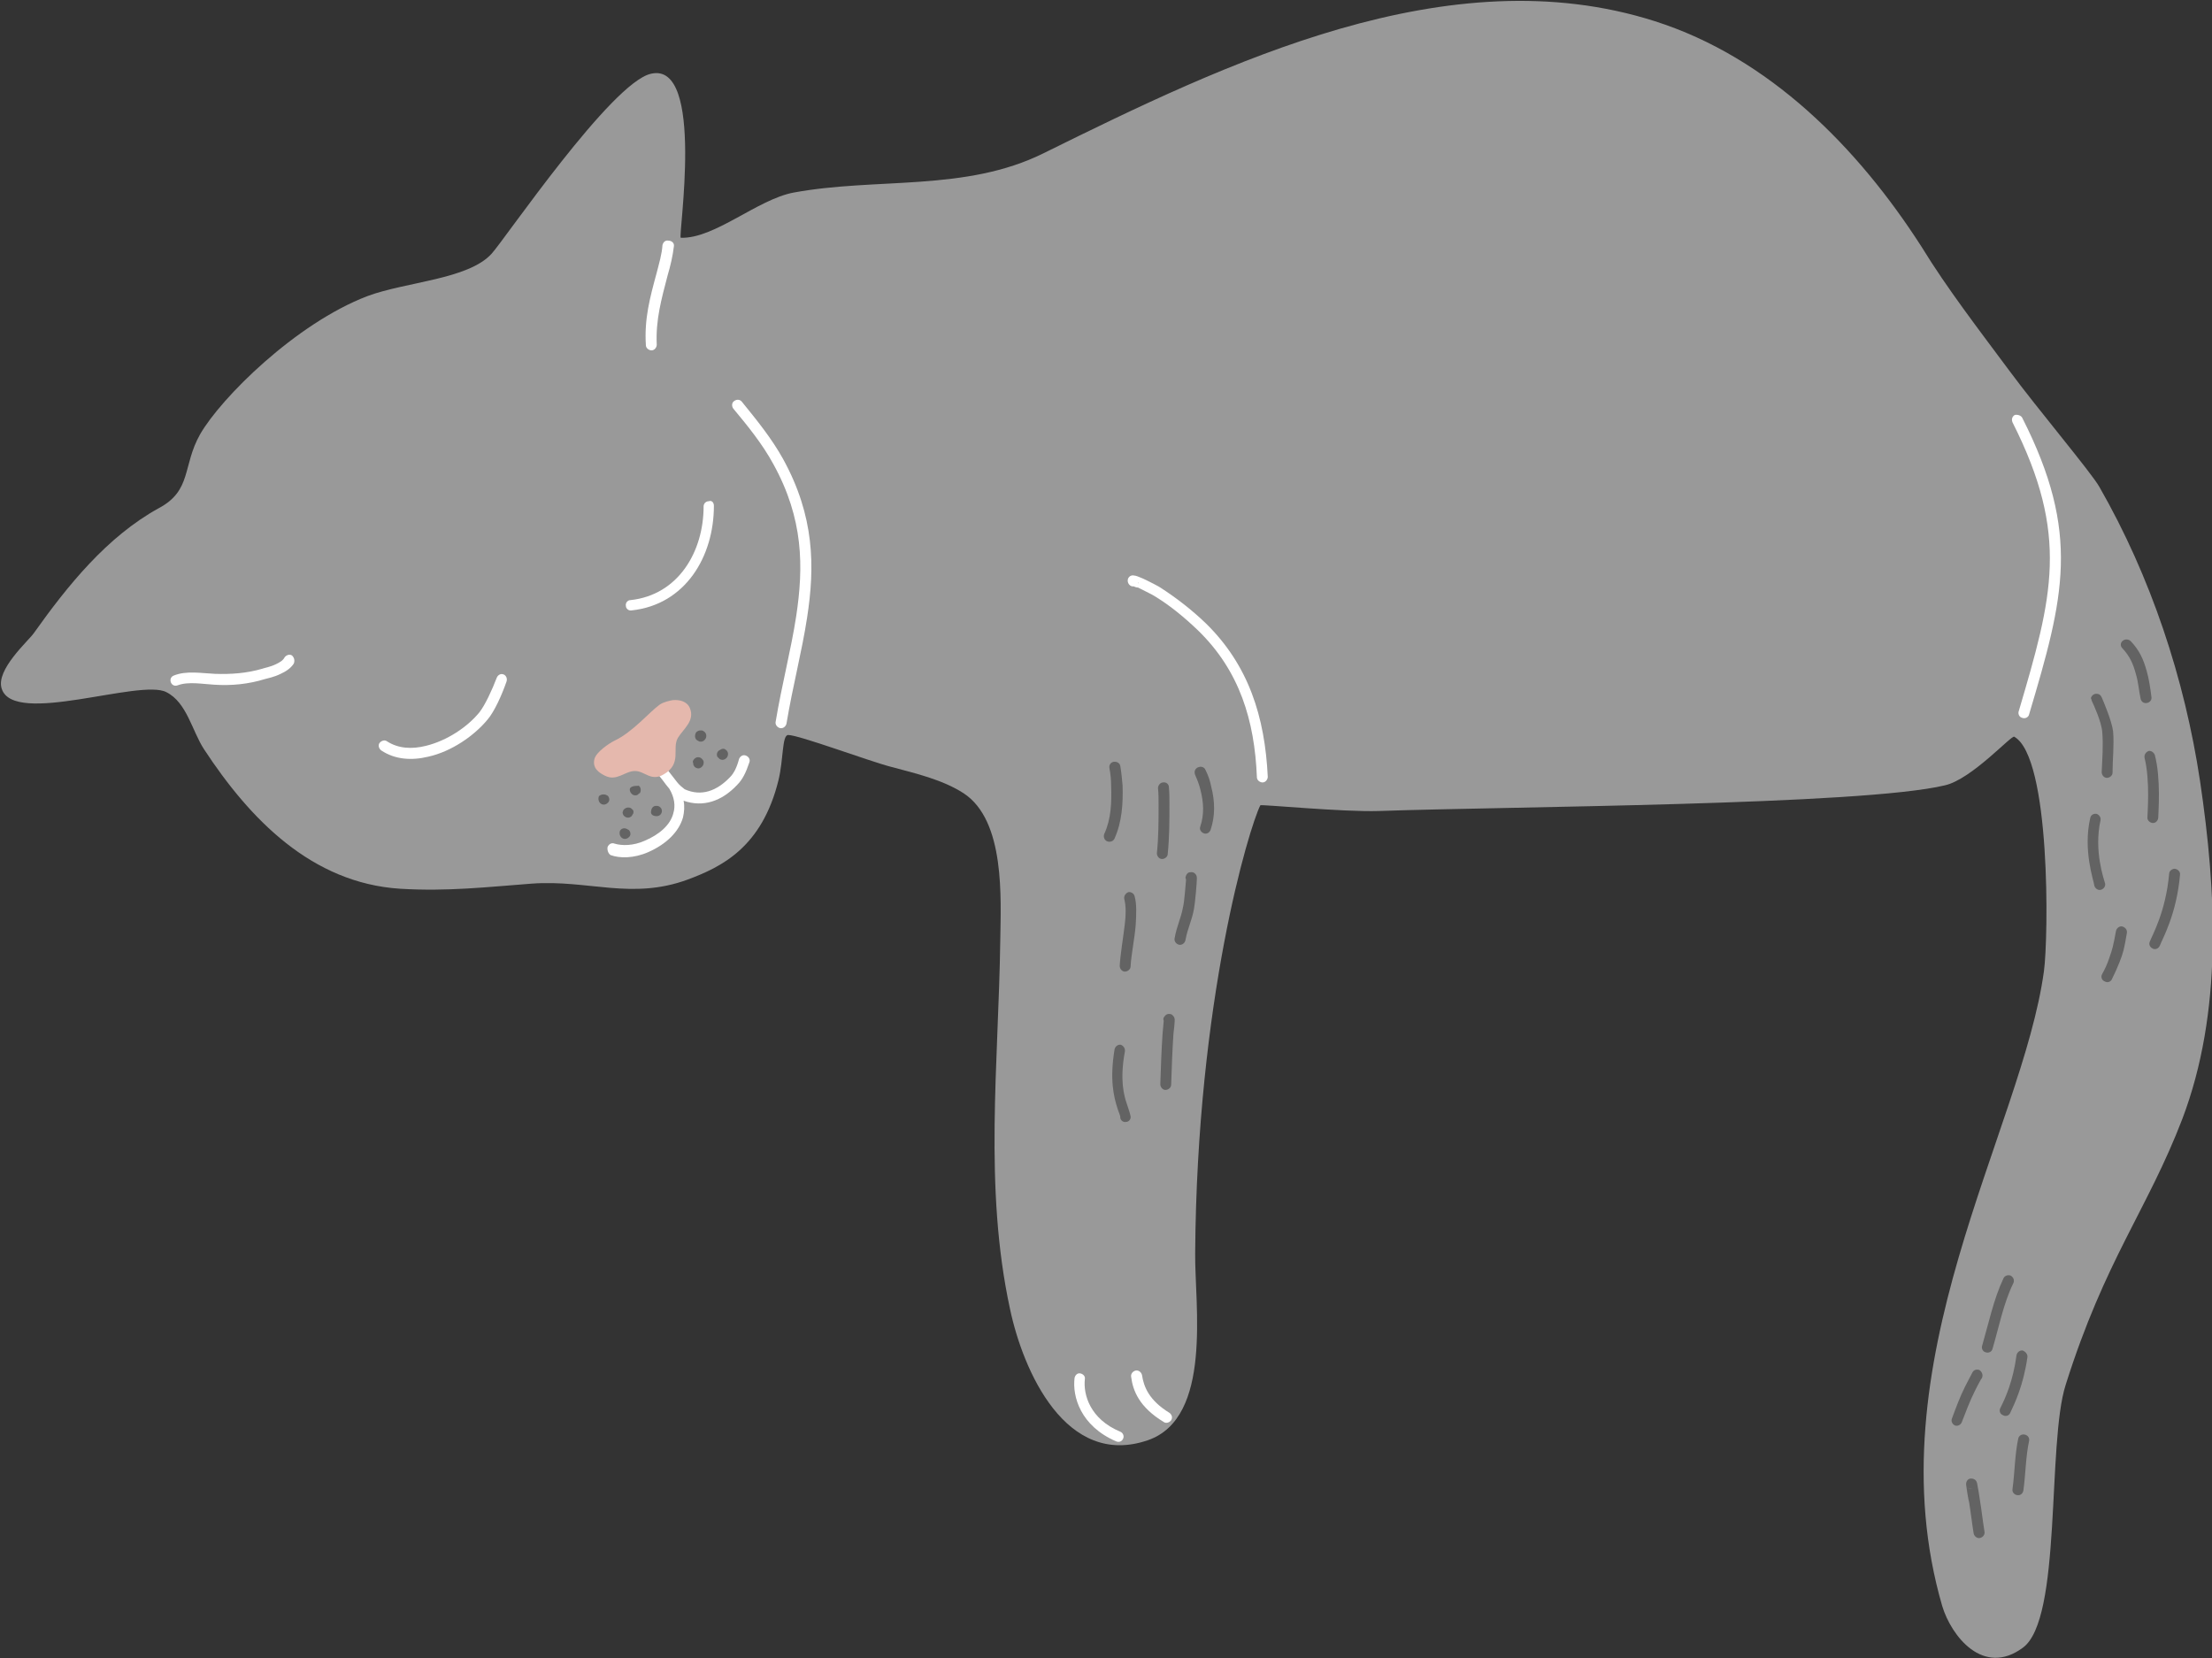 <?xml version="1.0" encoding="utf-8"?>
<!-- Generator: Adobe Illustrator 27.0.1, SVG Export Plug-In . SVG Version: 6.00 Build 0)  -->
<svg version="1.1" id="Vrstva_1" xmlns="http://www.w3.org/2000/svg" xmlns:xlink="http://www.w3.org/1999/xlink" x="0px" y="0px"
	 width="387px" height="290.1px" viewBox="0 0 387 290.1" style="enable-background:new 0 0 387 290.1;" xml:space="preserve">
<rect x="0" y="0" width="387" height="290.1" fill="#333333" stroke="none"/>
<style type="text/css">
	.st0{fill-rule:evenodd;clip-rule:evenodd;fill:#999999;}
	.st1{fill-rule:evenodd;clip-rule:evenodd;fill:#FFFFFF;}
	.st2{fill-rule:evenodd;clip-rule:evenodd;fill:#E5B8AD;}
	.st3{fill-rule:evenodd;clip-rule:evenodd;fill:#636363;}
</style>
<g id="kocka">
	<g>
		<path class="st0" d="M351.5,64.8c5.1,6.9,14.4,17.9,15.8,20.4c9,15.7,14.9,33.5,17.6,51.4c2.9,19.5,4,40.5-3.1,59.2
			c-6.1,15.9-13.5,24.6-20.4,46.5c-3.3,10.3-0.6,41-7.5,46c-6.9,5.1-12.5-2-14.1-7.3c-12.3-42.3,14-83.2,17.8-111.1
			c0.8-5.9,1.2-37.4-5.2-41c-0.5-0.3-7.4,7.4-12.1,8.5c-14.5,3.5-76.3,3.7-99.1,4.5c-6.2,0.2-20.7-1.2-20.7-1
			c-2,4-11.1,34.1-11.4,78.4c-0.1,8.9,3.1,28.8-8.3,32.7c-14.3,4.9-21.8-12.1-24.1-23c-4.6-21.3-2-42.9-1.7-64.4
			c0.1-7.4,0.9-21-6.4-25.8c-3.7-2.4-8.5-3.5-12.6-4.6c-3.9-1-16.2-5.6-18.1-5.6c-1.1,0-0.8,4.2-1.7,7.9
			c-2.9,11.8-10,15.2-15.9,17.4c-9.8,3.6-17.4,0-27.2,0.7c-8,0.6-14.7,1.4-23.1,0.9c-15.5-1-26.3-12.2-34.3-24.4
			c-2.1-3.2-3-8.2-6.6-10c-4.6-2.4-26.7,6-28.8-0.6c-1.1-3.3,4.7-8.4,5.6-9.7c5.9-8.3,12.8-16.9,21.9-21.9c5.8-3.1,4.1-7.4,7.2-12.9
			c3.6-6.3,16.7-19.4,29.3-24.2c6.7-2.5,17.6-2.9,21.7-7.4c2.3-2.5,21-30,27.9-31.5c9.5-2.2,4.7,28.6,5.2,28.7
			c5.9,0.2,13.4-6.7,19.7-7.9c14.6-2.7,30.1-0.1,43.8-6.9c32-15.8,70.8-34.6,106.9-23.1c20.1,6.4,35.6,22.2,46.7,39.5
			C340.6,50.4,346.3,57.8,351.5,64.8L351.5,64.8z"/>
		<g>
			<path class="st1" d="M353.8,73.1c10.3,20.3,7.3,31.4,1.2,51.9c-0.1,0.5-0.7,0.8-1.2,0.6c-0.5-0.1-0.8-0.7-0.6-1.2
				c5.9-20,8.9-30.7-1.1-50.5c-0.2-0.5-0.1-1,0.4-1.3C353,72.5,353.6,72.7,353.8,73.1L353.8,73.1z"/>
			<path class="st1" d="M198.4,102.6c-0.1,0-0.1,0-0.2,0c-0.5,0-0.9-0.5-0.9-1c0-0.3,0.1-0.5,0.3-0.7c0.1-0.1,0.4-0.3,0.8-0.2
				c0.3,0,0.8,0.2,1.5,0.5c1.3,0.6,3,1.5,3.1,1.6c2.8,1.8,5.5,3.9,7.9,6.2c7.6,7.4,10.4,16.5,10.9,26.9c0,0.5-0.4,1-0.9,1
				c-0.5,0-1-0.4-1-0.9c-0.4-9.9-3-18.6-10.3-25.7c-2.3-2.2-4.8-4.3-7.6-6c-0.1-0.1-1.7-0.9-2.9-1.5
				C198.9,102.8,198.5,102.7,198.4,102.6L198.4,102.6z M199.1,102.1c0-0.1,0.1-0.2,0.1-0.3C199.2,101.9,199.2,102,199.1,102.1
				L199.1,102.1z"/>
			<path class="st1" d="M203.6,248.8c-4.3-2.6-5.4-5.5-5.7-7.9c-0.1-0.5,0.3-1,0.8-1.1c0.5-0.1,1,0.3,1.1,0.8c0.3,2,1.2,4.4,4.8,6.6
				c0.4,0.3,0.6,0.8,0.3,1.3C204.6,248.9,204,249.1,203.6,248.8L203.6,248.8z"/>
			<path class="st1" d="M195.3,252.2c-6.3-2.7-7.7-7.9-7.3-11.1c0.1-0.5,0.5-0.9,1-0.8c0.5,0.1,0.9,0.5,0.8,1
				c-0.3,2.7,0.9,7,6.2,9.2c0.5,0.2,0.7,0.8,0.5,1.2C196.3,252.2,195.8,252.4,195.3,252.2L195.3,252.2z"/>
			<path class="st1" d="M129.8,70.3c2.6,3.2,5.2,6.4,7.2,10c5.5,10,5.6,18.8,4.2,27.8c-0.9,5.9-2.5,11.9-3.6,18.5
				c-0.1,0.5-0.6,0.9-1.1,0.8c-0.5-0.1-0.9-0.6-0.8-1.1c1.1-6.6,2.7-12.6,3.6-18.5c1.3-8.6,1.3-17-4-26.6c-1.9-3.5-4.5-6.7-7-9.7
				c-0.3-0.4-0.3-1,0.1-1.3C128.9,69.8,129.5,69.9,129.8,70.3L129.8,70.3z"/>
			<path class="st1" d="M124.9,88.5c0,8.9-5,17.3-14.4,18.3c-0.5,0.1-1-0.3-1-0.8c-0.1-0.5,0.3-1,0.8-1c8.4-0.9,12.8-8.5,12.8-16.4
				c0-0.5,0.4-0.9,0.9-0.9C124.5,87.5,124.9,87.9,124.9,88.5L124.9,88.5z"/>
			<path class="st1" d="M88.6,119.3c-0.8,2.3-2.1,5.2-3.3,6.6c-2.3,2.8-6.3,5.6-10.4,6.5c-2.9,0.7-5.8,0.5-8.2-1.1
				c-0.4-0.3-0.6-0.9-0.3-1.3c0.3-0.4,0.9-0.6,1.3-0.3c2,1.3,4.4,1.4,6.8,0.8c3.7-0.9,7.3-3.3,9.4-5.9c1-1.3,2.2-3.9,3-6
				c0.2-0.5,0.7-0.8,1.2-0.6C88.6,118.2,88.8,118.8,88.6,119.3L88.6,119.3z"/>
			<path class="st1" d="M117.9,43.1c-0.2,1.7-0.6,3.4-1.1,5.1c-1.1,4.2-2.1,7.8-1.9,12.1c0,0.5-0.4,1-0.9,1c-0.5,0-1-0.4-1-0.9
				c-0.3-4.6,0.7-8.3,1.9-12.7c0.4-1.6,0.9-3.2,1-4.8c0.1-0.5,0.5-0.9,1-0.8C117.6,42.1,118,42.6,117.9,43.1L117.9,43.1z"/>
			<path class="st1" d="M51.4,116.1c-0.5,0.8-1.4,1.4-2.3,1.8c-1.2,0.6-2.4,0.8-2.7,0.9c-2.9,0.9-5.9,1.2-8.9,1
				c-2-0.1-4.5-0.6-6.4,0.1c-0.5,0.2-1,0-1.2-0.5c-0.2-0.5,0-1,0.5-1.2c2.2-0.9,4.9-0.4,7.2-0.3c2.8,0.1,5.6-0.1,8.3-0.9
				c0.2-0.1,1.4-0.3,2.4-0.8c0.6-0.3,1.2-0.6,1.5-1.2c0.3-0.4,0.9-0.6,1.3-0.3C51.5,115.1,51.6,115.6,51.4,116.1L51.4,116.1z"/>
			<path class="st1" d="M106.3,148.2c0.2-0.5,0.7-0.8,1.2-0.6c1.3,0.4,3.3,0.4,5.3-0.5c2.6-1.1,4.5-2.8,5-4.8
				c0.4-1.3,0.2-2.8-0.7-4.3c0,0,0,0,0,0c-0.8-0.9-1.5-2.1-2.3-2.8c-0.4-0.4-0.3-1,0.1-1.3c0.4-0.4,1-0.3,1.3,0.1
				c0.7,0.8,1.5,1.9,2.3,2.9c0.4,0.5,0.9,0.9,1.3,1.2c2.9,1.3,5.6,0.3,7.9-2.1c0.7-0.7,1.2-1.7,1.6-3.2c0.2-0.5,0.7-0.8,1.2-0.6
				c0.5,0.2,0.8,0.7,0.6,1.2c-0.6,1.8-1.2,3-2.1,3.9c-2.7,2.9-6,4-9.4,2.8c0.2,1,0.1,2-0.1,2.9c-0.7,2.5-2.9,4.7-6.1,6.1
				c-2.5,1.1-5,1.1-6.6,0.5C106.4,149.3,106.2,148.7,106.3,148.2z"/>
		</g>
		<path class="st2" d="M115.4,123.3c0.7-0.5,1.8-0.7,2.3-0.8c1.2-0.1,2.5,0.2,3,1.4c0.9,2.2-1.1,3.6-2.1,5.2
			c-1.1,1.9,0.8,4.5-2.5,6.4c-2.2,1.3-3.3-0.6-5-0.6c-1.8,0-3.2,1.9-5.3,0.8c-1-0.5-2.2-1.3-1.8-2.9c0.3-1.2,2.5-2.7,3.5-3.2
			C110.7,128.1,113.7,124.5,115.4,123.3L115.4,123.3z"/>
		<g>
			<path class="st3" d="M121.3,133.8c0.1,0.2,0.2,0.4,0.4,0.5c0.5,0.3,1,0.1,1.3-0.4c0.1-0.2,0.2-0.6,0-0.9
				c-0.2-0.3-0.5-0.5-0.7-0.5c-0.5-0.1-1,0.3-1.1,0.8C121.3,133.5,121.3,133.7,121.3,133.8L121.3,133.8z"/>
			<path class="st3" d="M127,131.2c0.4,0.3,0.5,0.8,0.2,1.3c-0.3,0.4-0.8,0.6-1.3,0.3c0,0-0.3-0.3-0.4-0.4c-0.2-0.5,0-1,0.5-1.2
				C126.4,130.9,126.8,131,127,131.2L127,131.2z M126,132.8L126,132.8C126,132.8,126,132.8,126,132.8L126,132.8L126,132.8z"/>
			<path class="st3" d="M122.1,129.6c-0.5-0.2-0.6-0.8-0.4-1.3c0.1-0.3,0.4-0.4,0.7-0.5c0.1,0,0.2,0,0.4,0c0.1,0,0.4,0.2,0.4,0.2
				s0,0,0,0c0.4,0.3,0.5,0.9,0.2,1.3C123.1,129.8,122.5,129.9,122.1,129.6L122.1,129.6z M122.8,129.7c0.2-0.1,0.4-0.2,0.6-0.5
				C123.2,129.5,123,129.6,122.8,129.7L122.8,129.7z"/>
			<path class="st3" d="M114.9,142.8c0.5,0,0.9-0.4,0.9-0.9c0-0.5-0.4-0.9-0.9-0.9c-0.1,0-0.9-0.1-1,1
				C113.8,142.8,114.8,142.8,114.9,142.8L114.9,142.8L114.9,142.8L114.9,142.8z"/>
			<path class="st3" d="M106.1,139.1c0,0,0.1,0.1,0.2,0.1c0.4,0.4,0.4,1,0,1.3c-0.3,0.3-0.8,0.4-1.2,0.1l0,0
				c-0.4-0.3-0.5-0.9-0.3-1.3C105.1,139,105.6,138.9,106.1,139.1L106.1,139.1z M106.1,139.1L106.1,139.1
				C106.1,139.1,106.1,139.1,106.1,139.1L106.1,139.1L106.1,139.1z"/>
			<path class="st3" d="M109.8,145.1c0,0,0.1,0.1,0.2,0.1c0.4,0.4,0.4,1,0,1.3c-0.3,0.3-0.8,0.4-1.2,0.1l0,0
				c-0.4-0.3-0.5-0.9-0.3-1.3C108.8,144.9,109.3,144.8,109.8,145.1L109.8,145.1z M109.8,145.1L109.8,145.1
				C109.8,145.1,109.8,145.1,109.8,145.1L109.8,145.1L109.8,145.1z"/>
			<path class="st3" d="M110.8,142.3C110.8,142.3,110.8,142.3,110.8,142.3c0,0.1-0.1,0.2-0.2,0.4c-0.1,0.1-0.2,0.2-0.4,0.3
				c-0.5,0.2-1-0.1-1.2-0.5c-0.1-0.3-0.1-0.5,0-0.5c0-0.1,0-0.3,0.3-0.5c0.4-0.3,1-0.3,1.3,0.1C110.8,141.7,110.9,142,110.8,142.3
				L110.8,142.3z M110.8,142.3c-0.1,0.2-0.2,0.3-0.3,0.5c0,0,0.1-0.1,0.1-0.1C110.7,142.6,110.7,142.5,110.8,142.3L110.8,142.3
				L110.8,142.3z"/>
			<path class="st3" d="M111.8,138.9c0,0-0.1,0.1-0.1,0.1c-0.3,0.2-0.6,0.2-0.9,0.1c-0.4-0.2-0.7-0.7-0.6-1.1
				c0.2-0.6,1.5-0.5,1.5-0.5s-0.1-0.1-0.1-0.1c0.5,0.2,0.6,0.8,0.4,1.3C112,138.7,111.9,138.8,111.8,138.9L111.8,138.9z
				 M111.4,139.1c0.1,0,0.2-0.1,0.3-0.1c0,0,0.1-0.1,0.1-0.1c0.1-0.1,0.2-0.3,0.3-0.5C112,138.7,111.7,139,111.4,139.1L111.4,139.1z
				"/>
		</g>
		<g>
			<path class="st3" d="M210.9,134.7c0.5,1,0.8,1.9,1,2.9c0.7,2.7,0.7,5.2-0.1,7.6c-0.2,0.5-0.7,0.8-1.2,0.6
				c-0.5-0.2-0.8-0.7-0.6-1.2c0.7-2.1,0.6-4.2,0-6.5c-0.2-0.8-0.5-1.6-0.9-2.5c-0.2-0.5-0.1-1,0.4-1.3
				C210.1,134,210.7,134.2,210.9,134.7L210.9,134.7z"/>
			<path class="st3" d="M204.5,137.7c0.1,1,0.1,2,0.1,3c0,2.9,0,5.8-0.3,8.7c0,0.5-0.5,0.9-1,0.9c-0.5,0-0.9-0.5-0.9-1
				c0.3-2.8,0.3-5.7,0.3-8.5c0-1,0-1.9-0.1-2.9c0-0.5,0.4-1,0.9-1C204,136.8,204.5,137.2,204.5,137.7L204.5,137.7z"/>
			<path class="st3" d="M196,134c0.2,1.2,0.3,2.3,0.4,3.4c0.1,3.2-0.1,6.4-1.4,9.3c-0.2,0.5-0.8,0.7-1.3,0.5
				c-0.5-0.2-0.7-0.8-0.5-1.3c1.2-2.6,1.3-5.5,1.2-8.4c0-1-0.1-2.1-0.3-3.1c-0.1-0.5,0.2-1,0.7-1.1C195.4,133.2,195.9,133.5,196,134
				L196,134z"/>
			<path class="st3" d="M198.5,156.8c0.4,1.4,0.3,3.1,0.2,5c-0.2,2.5-0.8,5.3-0.9,7.3c0,0.5-0.5,0.9-1,0.9c-0.5,0-0.9-0.5-0.9-1
				c0.1-2,0.6-4.8,0.9-7.4c0.2-1.6,0.2-3.1-0.1-4.3c-0.1-0.5,0.2-1,0.7-1.2C197.8,156,198.4,156.3,198.5,156.8L198.5,156.8z"/>
			<path class="st3" d="M207.5,154c-0.1,1.1-0.3,3.8-0.5,4.6c-0.4,2.2-1.1,3.3-1.5,5.6c-0.1,0.5,0.3,1,0.8,1.1
				c0.5,0.1,1-0.3,1.1-0.8c0.4-2.2,1.1-3.3,1.5-5.5c0.2-1.1,0.5-4.6,0.5-5.3c0-0.4-0.1-0.6-0.2-0.7c-0.2-0.3-0.5-0.4-0.7-0.4
				c-0.2,0-0.4,0-0.6,0.1c0,0-0.4,0.2-0.5,0.9C207.5,153.8,207.5,153.9,207.5,154L207.5,154z"/>
			<path class="st3" d="M196.8,184c-0.9,4.9-0.2,7.6,0.4,9.3c0.3,0.9,0.5,1.5,0.6,2c0.1,0.5-0.3,1-0.8,1c-0.5,0.1-1-0.3-1-0.8
				c0-0.4-0.3-0.9-0.5-1.6c-0.6-1.9-1.4-4.9-0.5-10.3c0.1-0.5,0.6-0.9,1.1-0.8C196.6,183,196.9,183.5,196.8,184L196.8,184z"/>
			<path class="st3" d="M203.6,178.6c0,0.3-0.2,2-0.2,2.2c-0.2,3-0.3,5.9-0.4,8.9c0,0.5,0.4,1,0.9,1c0.5,0,1-0.4,1-0.9
				c0.1-3,0.2-5.9,0.4-8.9c0-0.2,0.3-2.2,0.2-2.7c-0.1-0.4-0.4-0.6-0.5-0.7c-0.5-0.2-1-0.1-1.3,0.4
				C203.5,178.1,203.5,178.4,203.6,178.6L203.6,178.6z"/>
			<path class="st3" d="M372.8,112.2c1.5,1.6,2.2,3.1,2.8,5.3c0.4,1.4,0.6,2.9,0.8,4.4c0.1,0.5-0.2,1-0.8,1.1
				c-0.5,0.1-1-0.2-1.1-0.8c-0.3-1.4-0.4-2.9-0.8-4.2c-0.5-1.9-1.1-3.2-2.4-4.6c-0.4-0.4-0.3-1,0.1-1.3
				C371.8,111.8,372.4,111.8,372.8,112.2L372.8,112.2z"/>
			<path class="st3" d="M366,122.7L366,122.7c0.3,0.6,1.7,3.7,1.8,5.4c0.2,2.3,0,4.7-0.1,7c0,0.5,0.4,1,0.9,1c0.5,0,1-0.4,1-0.9
				c0-2.4,0.3-4.8,0.1-7.2c-0.2-1.8-1.7-5.3-2-6c-0.3-0.6-0.7-0.6-0.8-0.6c-0.5-0.1-1,0.3-1.1,0.8
				C365.9,122.2,365.9,122.5,366,122.7L366,122.7z"/>
			<path class="st3" d="M377,132.1c1.1,4.2,0.6,10.1,0.6,10.9c0,0.5-0.4,1-0.9,1c-0.5,0-1-0.4-1-0.9c0-0.8,0.5-6.5-0.5-10.5
				c-0.1-0.5,0.2-1,0.7-1.2C376.3,131.3,376.8,131.6,377,132.1L377,132.1z"/>
			<path class="st3" d="M367.5,143.5c-1.2,5.4,0.6,10.3,0.8,11.1c0.1,0.5-0.3,1-0.8,1.1c-0.5,0.1-1-0.3-1.1-0.8
				c-0.1-0.9-2-6.1-0.7-11.8c0.1-0.5,0.6-0.8,1.1-0.7C367.2,142.5,367.6,143,367.5,143.5L367.5,143.5z"/>
			<path class="st3" d="M381.4,153.1c-0.6,6.9-3.1,11.2-3.5,12.3c-0.2,0.5-0.7,0.8-1.2,0.6c-0.5-0.2-0.8-0.7-0.6-1.2
				c0.4-1.1,2.8-5.2,3.4-11.9c0-0.5,0.5-0.9,1-0.9C381.1,152.1,381.5,152.6,381.4,153.1L381.4,153.1z"/>
			<path class="st3" d="M372.1,163.3c-0.5,2.9-0.6,3.3-1.3,5.1c-0.4,1-0.8,1.9-1.3,2.9c-0.2,0.5-0.8,0.7-1.3,0.4
				c-0.5-0.2-0.7-0.8-0.4-1.3c0.5-0.9,0.9-1.8,1.2-2.7c0.6-1.7,0.7-2.1,1.2-4.8c0.1-0.5,0.6-0.9,1.1-0.8
				C371.9,162.3,372.2,162.7,372.1,163.3L372.1,163.3z"/>
			<path class="st3" d="M346.6,241.3c0,0,0.1-0.1,0.1-0.1c0.5-0.9-0.4-1.5-0.4-1.5c0,0-0.8-0.3-1.2,0.4c-0.1,0.2-1,1.9-1.3,2.5
				c-0.9,1.8-1.6,3.7-2.3,5.6c-0.2,0.5,0.1,1,0.5,1.2c0.5,0.2,1-0.1,1.2-0.5c0.7-1.8,1.4-3.7,2.3-5.5
				C345.7,243,346.3,241.8,346.6,241.3L346.6,241.3z"/>
			<path class="st3" d="M352.2,224.6c-1.7,3.5-2.5,7.7-3.6,11.4c-0.1,0.5-0.7,0.8-1.2,0.6c-0.5-0.1-0.8-0.7-0.6-1.2
				c1.1-3.8,2-8.1,3.7-11.7c0.2-0.5,0.8-0.7,1.3-0.5C352.3,223.5,352.5,224.1,352.2,224.6L352.2,224.6z"/>
			<path class="st3" d="M354.7,237.5c-0.7,4.9-2.2,8-3,9.7c-0.2,0.5-0.8,0.7-1.3,0.4c-0.5-0.2-0.7-0.8-0.4-1.3
				c0.8-1.6,2.2-4.6,2.8-9.2c0.1-0.5,0.6-0.9,1.1-0.8C354.4,236.5,354.8,237,354.7,237.5L354.7,237.5z"/>
			<path class="st3" d="M355,252.1c-0.6,2.8-0.6,5.8-1,8.7c-0.1,0.5-0.5,0.9-1.1,0.8c-0.5-0.1-0.9-0.5-0.8-1.1c0.4-2.9,0.4-6,1-8.8
				c0.1-0.5,0.6-0.8,1.1-0.7C354.8,251.1,355.1,251.6,355,252.1L355,252.1z"/>
			<path class="st3" d="M344,259.9C344,259.9,344,259.8,344,259.9c-0.1-0.6,0.2-1.1,0.7-1.2c0.1,0,1-0.1,1.2,0.8
				c0.1,0.5,0.5,2.8,0.5,3c0.3,1.8,0.5,3.7,0.8,5.5c0.1,0.5-0.3,1-0.8,1.1c-0.5,0.1-1-0.3-1.1-0.8c-0.3-1.8-0.5-3.7-0.8-5.5
				C344.4,262.6,344,260.1,344,259.9L344,259.9z M344.2,260.2c0.3,0.4,0.7,0.3,0.9,0.3C344.7,260.6,344.4,260.5,344.2,260.2
				L344.2,260.2z M344.2,260.2L344.2,260.2L344.2,260.2L344.2,260.2z"/>
		</g>
	</g>
</g>
</svg>
